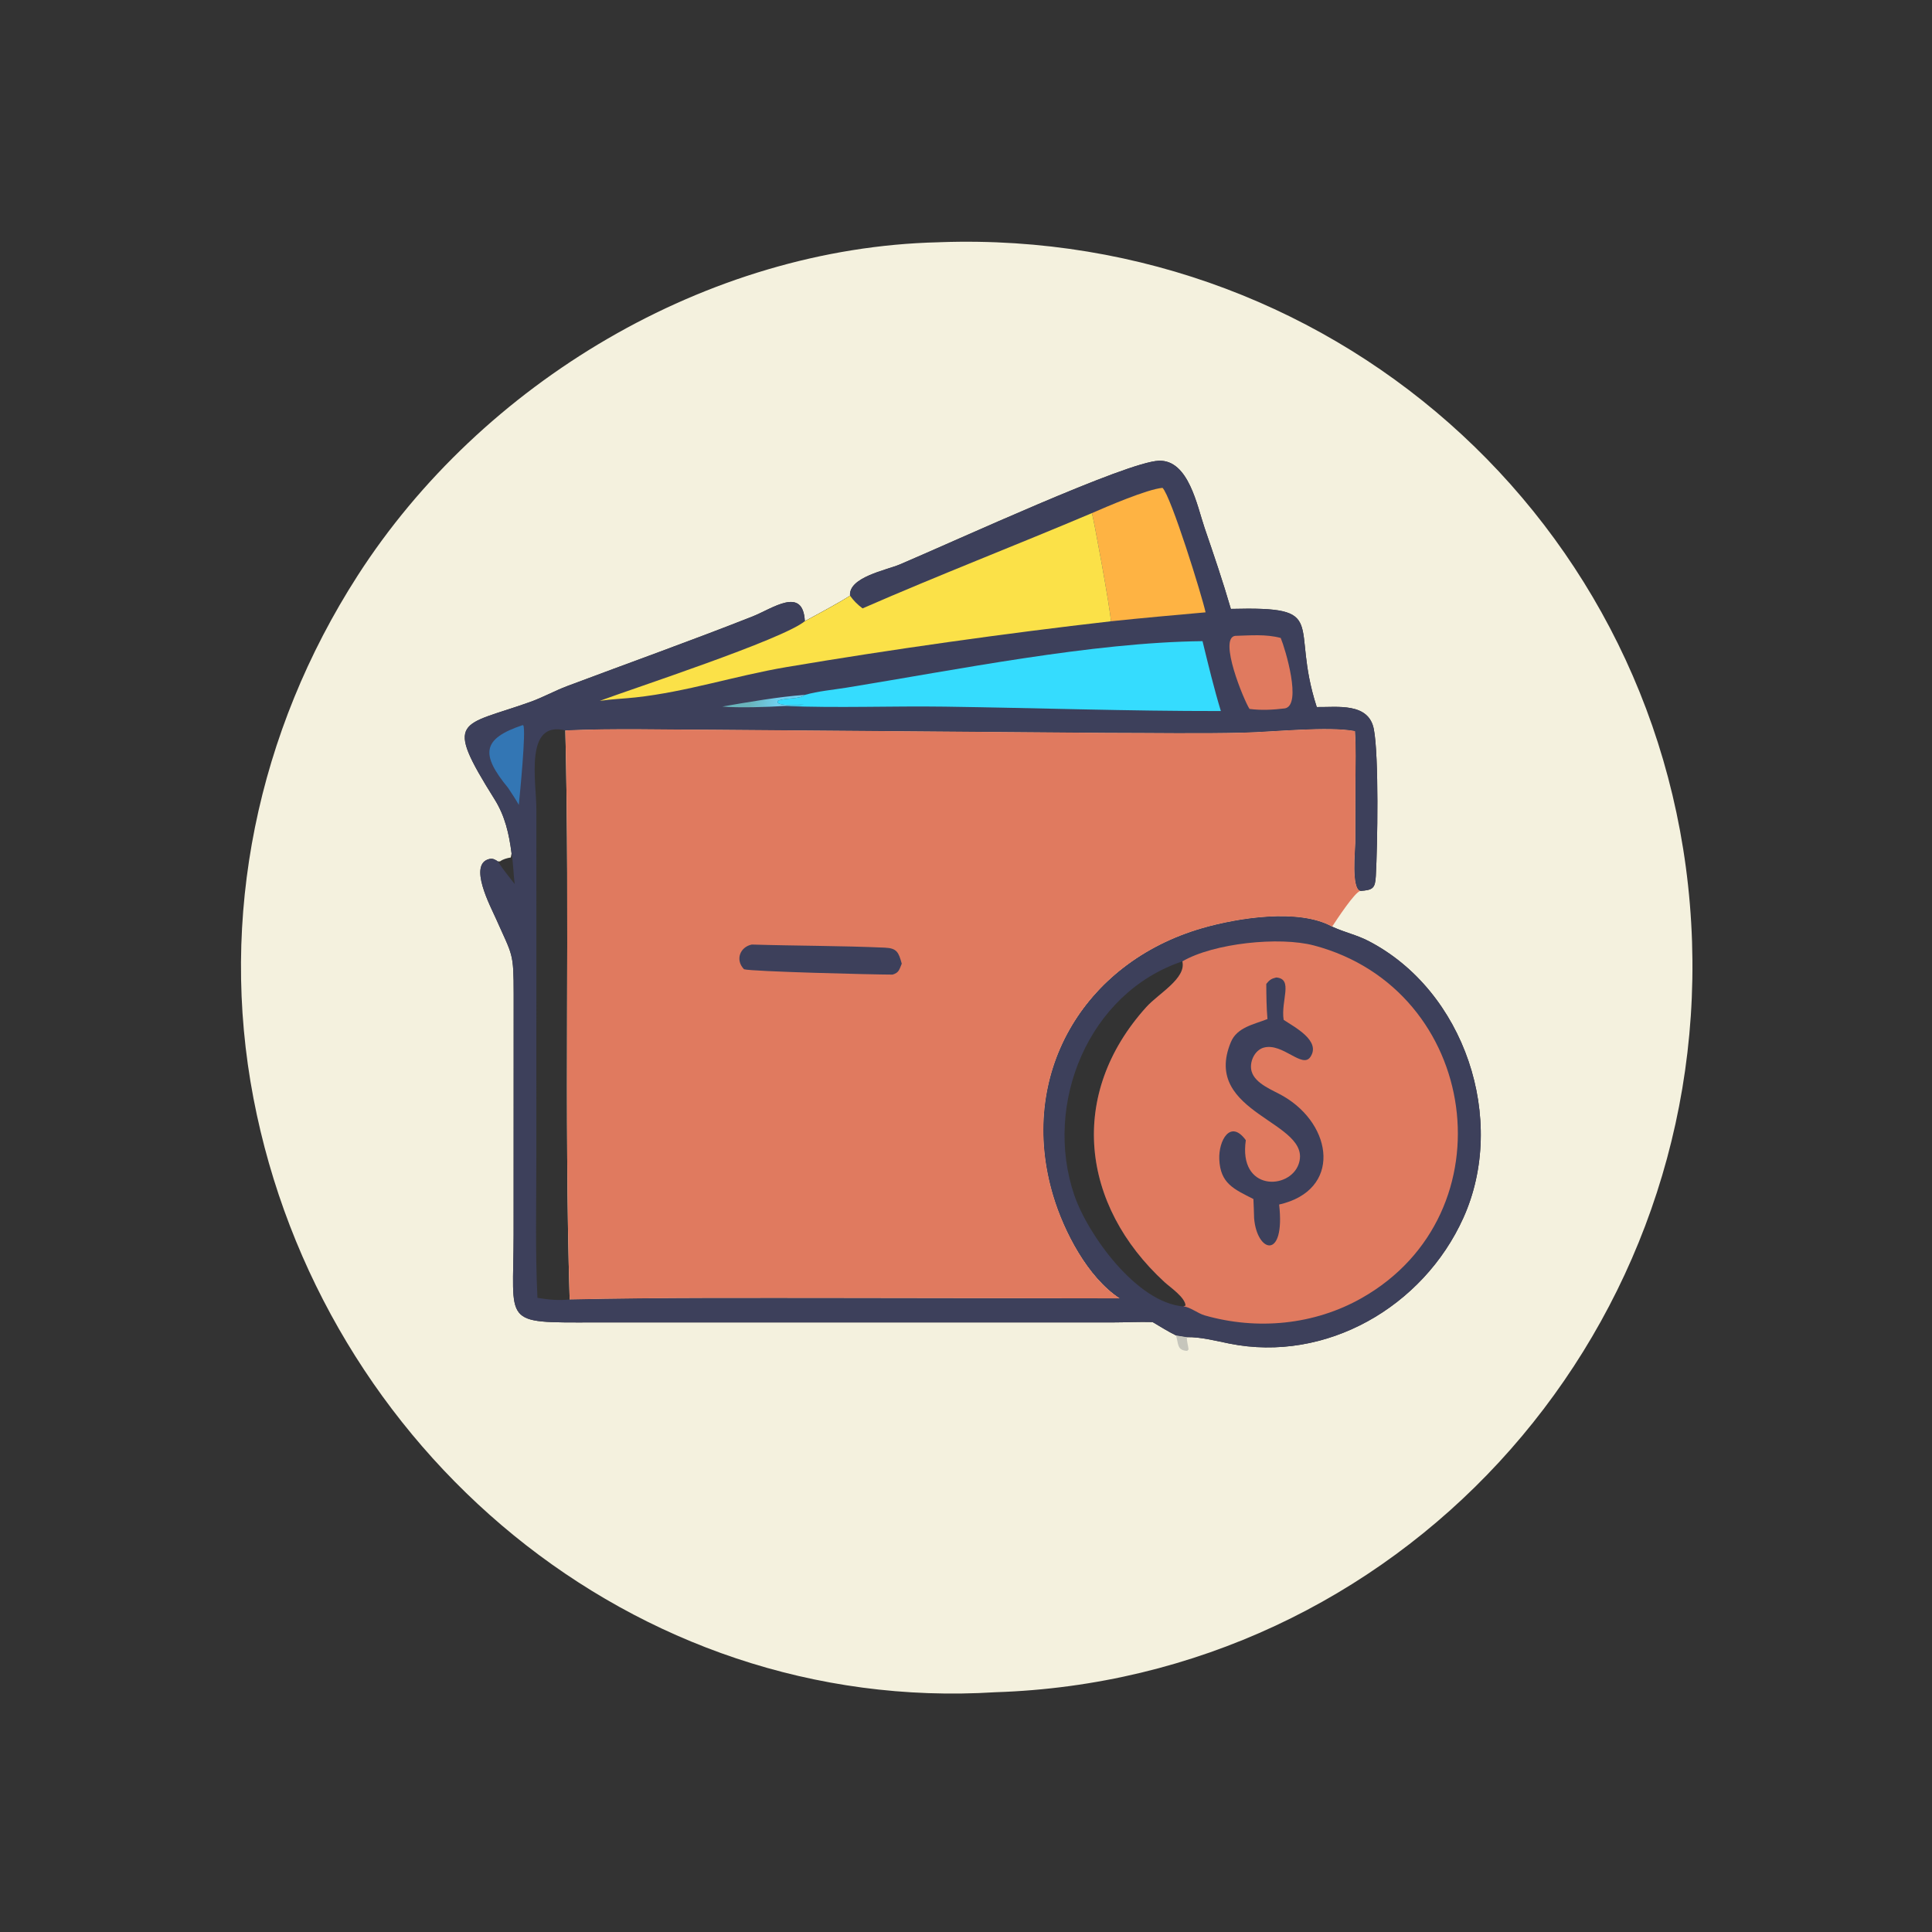 <?xml version="1.0" encoding="utf-8" ?>
<svg xmlns="http://www.w3.org/2000/svg" xmlns:xlink="http://www.w3.org/1999/xlink" width="1023" height="1023">
	<rect width="100%" height="100%" fill="#333333" stroke="none"/>
	<path fill="#F4F1DE" transform="scale(1.6 1.6)" d="M310.532 80.18L311.216 80.149C444.271 75.52 555.59 177.592 559.967 311.715C564.286 444.024 462.179 555.746 329.453 560.024C209.529 567.514 106.178 479.669 83.896 363.547C72.356 303.411 85.237 242.047 118.327 190.543C159.369 126.663 233.985 81.977 310.532 80.18ZM281.313 197.137C278.002 199.309 270.104 203.554 266.348 205.574C265.772 193.851 255.599 201.428 248.997 204.032C228.447 212.134 208.317 219.307 187.73 227.045C183.583 228.604 179.667 230.798 175.514 232.284C152.369 240.565 146.631 237.336 163.664 264.506C167.151 270.068 168.475 275.985 169.299 282.412L169.04 283.774C167.77 283.986 166.517 284.316 165.452 285.077L164.951 285.061L164.832 285.125C163.928 284.51 163.119 284.006 161.964 284.273C154.827 285.925 162.362 300.023 164.085 303.907C169.688 316.535 169.976 315.049 169.997 329.038L169.977 408.659C169.959 438.483 165.813 437.678 196.345 437.643L367.966 437.642C372.445 437.639 376.97 437.392 381.44 437.522C383.983 439.012 386.509 440.625 389.154 441.924L392.759 442.506C397.441 442.438 402.259 443.721 406.827 444.639C438.835 451.071 470.995 432.482 484.269 403.074C498.939 370.575 484.723 327.808 452.808 311.371C449.09 309.456 445.061 308.557 441.272 306.847L440.855 306.656C429.756 300.527 409.591 303.783 397.876 307.169C358.38 318.585 336.605 355.931 348.55 395.747C352.094 407.557 359.95 422.728 370.556 429.679L280.268 429.55C249.662 429.545 219.119 429.371 188.523 430.036C186.615 367.514 188.637 304.444 187.097 241.726C203.426 240.971 219.974 241.501 236.332 241.499L366.156 242.532C381.345 242.536 396.599 242.826 411.781 242.454C421.345 242.22 439.641 240.276 448.415 241.954C448.783 247.464 448.597 253.031 448.57 258.551L448.526 278.807C448.505 281.19 447.142 294.188 450.214 294.841C454.364 294.542 455.093 293.984 455.316 289.888C455.872 279.677 456.355 250.247 454.659 241.331C452.958 232.388 442.473 234.097 435.766 233.991C426.685 205.929 440.528 200.677 407.34 201.511C404.726 192.492 401.681 183.562 398.639 174.68C396.188 167.523 393.376 152.131 383.517 152.48C372.825 152.859 316.523 178.857 297.734 186.819C293.356 188.675 280.78 191.007 281.313 197.137Z"/>
	<path fill="#C6C6BC" transform="scale(1.6 1.6)" d="M389.154 441.924L392.759 442.506C392.749 444.015 393.184 445.13 393.34 446.587L392.881 447.064C389.474 446.89 390.023 444.654 389.27 442.279L389.154 441.924Z"/>
	<path fill="#3D405B" transform="scale(1.6 1.6)" d="M281.313 197.137C280.78 191.007 293.356 188.675 297.734 186.819C316.523 178.857 372.825 152.859 383.517 152.48C393.376 152.131 396.188 167.523 398.639 174.68C401.681 183.562 404.726 192.492 407.34 201.511C440.528 200.677 426.685 205.929 435.766 233.991C442.473 234.097 452.958 232.388 454.659 241.331C456.355 250.247 455.872 279.677 455.316 289.888C455.093 293.984 454.364 294.542 450.214 294.841C447.142 294.188 448.505 281.19 448.526 278.807L448.57 258.551C448.597 253.031 448.783 247.464 448.415 241.954C439.641 240.276 421.345 242.22 411.781 242.454C396.599 242.826 381.345 242.536 366.156 242.532L236.332 241.499C219.974 241.501 203.426 240.971 187.097 241.726C188.637 304.444 186.615 367.514 188.523 430.036C219.119 429.371 249.662 429.545 280.268 429.55L370.556 429.679C359.95 422.728 352.094 407.557 348.55 395.747C336.605 355.931 358.38 318.585 397.876 307.169C409.591 303.783 429.756 300.527 440.855 306.656L441.272 306.847C445.061 308.557 449.09 309.456 452.808 311.371C484.723 327.808 498.939 370.575 484.269 403.074C470.995 432.482 438.835 451.071 406.827 444.639C402.259 443.721 397.441 442.438 392.759 442.506L389.154 441.924C386.509 440.625 383.983 439.012 381.44 437.522C376.97 437.392 372.445 437.639 367.966 437.642L196.345 437.643C165.813 437.678 169.959 438.483 169.977 408.659L169.997 329.038C169.976 315.049 169.688 316.535 164.085 303.907C162.362 300.023 154.827 285.925 161.964 284.273C163.119 284.006 163.928 284.51 164.832 285.125L164.951 285.061L165.452 285.077C166.517 284.316 167.77 283.986 169.04 283.774L169.299 282.412C168.475 275.985 167.151 270.068 163.664 264.506C146.631 237.336 152.369 240.565 175.514 232.284C179.667 230.798 183.583 228.604 187.73 227.045C208.317 219.307 228.447 212.134 248.997 204.032C255.599 201.428 265.772 193.851 266.348 205.574C270.104 203.554 278.002 199.309 281.313 197.137ZM177.858 429.507C181.388 430.099 184.947 430.46 188.523 430.036C186.615 367.514 188.637 304.444 187.097 241.726C173.449 238.334 177.507 258.665 177.505 267.875L177.496 382.993C177.498 398.478 177.118 414.04 177.858 429.507ZM391.639 432.346L392.343 432.072C392.24 429.357 387.24 425.998 385.409 424.318C357.666 398.861 353.283 362.132 379.373 333.26C383.442 328.757 392.649 323.794 391.296 318.153C360.171 328.577 345.216 365.341 355.537 395.538C359.995 408.579 376.148 431.134 391.639 432.346ZM169.299 282.412L169.04 283.774C167.77 283.986 166.517 284.316 165.452 285.077L164.951 285.061L164.832 285.125C166.384 287.712 168.496 290.16 170.331 292.567C169.9 289.189 169.879 285.773 169.299 282.412Z"/>
	<defs>
		<linearGradient id="gradient_0" gradientUnits="userSpaceOnUse" x1="248.237" y1="231.729" x2="257.203" y2="232.659">
			<stop offset="0" stop-color="#69B4BC"/>
			<stop offset="1" stop-color="#71CFEE"/>
		</linearGradient>
	</defs>
	<path fill="url(#gradient_0)" transform="scale(1.6 1.6)" d="M239.048 233.826C247.953 232.295 257.427 230.615 266.434 229.948C264.392 231.57 259.882 230.801 257.377 231.955L257.338 232.573C258.842 233.785 263.983 233.121 266.084 233.213L259.683 233.632C254.223 233.982 244.377 234.315 239.048 233.826Z"/>
	<path fill="#3376B4" transform="scale(1.6 1.6)" d="M172.945 239.977L173.173 240.049C174.158 241.592 172.022 263.06 171.696 266.368C170.624 264.437 169.353 262.597 168.151 260.744C159.01 249.624 159.477 244.493 172.945 239.977Z"/>
	<path fill="#E07A5F" transform="scale(1.6 1.6)" d="M408.736 210.431C413.711 210.29 419.005 209.807 423.841 211.129C425.349 214.718 430.959 233.377 425.224 234.434C421.357 234.906 417.383 235.126 413.514 234.612C411.619 231.72 403.205 211.274 408.736 210.431Z"/>
	<path fill="#FEB343" transform="scale(1.6 1.6)" d="M361.35 169.812C366.342 167.636 379.605 161.915 384.718 161.447C387.539 164.179 397.789 197.175 398.97 202.646C388.521 203.582 378.058 204.507 367.626 205.609C367.551 201.872 361.761 170.678 361.35 169.812Z"/>
	<path fill="#35DCFE" transform="scale(1.6 1.6)" d="M266.434 229.948C270.797 228.712 275.669 228.295 280.149 227.569C316.342 221.705 361.358 212.58 397.961 212.184C399.846 219.899 401.724 227.713 404.028 235.313C373.079 235.341 343.405 234.295 312.731 233.856C295.07 233.603 277.327 234.367 259.683 233.632L266.084 233.213C263.983 233.121 258.842 233.785 257.338 232.573L257.377 231.955C259.882 230.801 264.392 231.57 266.434 229.948Z"/>
	<path fill="#FBE148" transform="scale(1.6 1.6)" d="M285.456 201.34C310.569 190.365 336.124 180.495 361.35 169.812C361.761 170.678 367.551 201.872 367.626 205.609C332.94 209.572 294.729 214.934 260.207 220.776C243.481 223.606 227.224 228.973 210.31 230.804C206.369 231.231 202.407 231.356 198.482 231.944C209.412 227.858 259.036 211.651 266.348 205.574C270.104 203.554 278.002 199.309 281.313 197.137C282.538 198.853 283.787 200.078 285.456 201.34Z"/>
	<path fill="#E07A5F" transform="scale(1.6 1.6)" d="M391.296 318.153C401.589 312.131 423.4 309.857 434.875 312.901C489.705 327.442 500.062 401.555 450.652 429.572C434.876 438.518 416.03 440.276 398.659 435.307C396.441 434.672 393.732 432.474 391.639 432.346L392.343 432.072C392.24 429.357 387.24 425.998 385.409 424.318C357.666 398.861 353.283 362.132 379.373 333.26C383.442 328.757 392.649 323.794 391.296 318.153Z"/>
	<path fill="#3D405B" transform="scale(1.6 1.6)" d="M422.34 323.488C428.141 323.913 423.801 331.206 424.815 337.514C428.325 339.864 437.291 344.444 433.648 349.799C430.97 353.735 424.504 345.08 418.31 346.673C415.153 347.485 413.335 351.597 414.217 354.591C415.434 358.724 421.238 360.753 424.687 362.753C441.252 372.36 444.04 393.919 423.318 398.629C425.416 417.174 415.963 414.618 415.032 403.131C414.998 401.024 414.884 398.914 414.804 396.808C408.404 393.529 403.837 391.727 403.507 383.62C403.258 377.49 407.17 370.274 412.29 377.334C409.801 394.301 426.763 393.832 429.766 385.262C434.738 371.071 397.353 368.835 407.35 344.862C409.399 339.949 414.992 339.017 419.453 337.243C419.118 333.363 419.087 329.51 419.061 325.618C420.102 324.321 420.714 323.877 422.34 323.488Z"/>
	<path fill="#E07A5F" transform="scale(1.6 1.6)" d="M187.097 241.726C203.426 240.971 219.974 241.501 236.332 241.499L366.156 242.532C381.345 242.536 396.599 242.826 411.781 242.454C421.345 242.22 439.641 240.276 448.415 241.954C448.783 247.464 448.597 253.031 448.57 258.551L448.526 278.807C448.505 281.19 447.142 294.188 450.214 294.841C448.398 295.126 442.358 304.383 440.855 306.656C429.756 300.527 409.591 303.783 397.876 307.169C358.38 318.585 336.605 355.931 348.55 395.747C352.094 407.557 359.95 422.728 370.556 429.679L280.268 429.55C249.662 429.545 219.119 429.371 188.523 430.036C186.615 367.514 188.637 304.444 187.097 241.726Z"/>
	<path fill="#3D405B" transform="scale(1.6 1.6)" d="M248.793 312.585C263.334 313.029 278.444 312.974 292.844 313.617C296.842 313.796 297.381 315.157 298.428 318.915C297.603 320.835 297.56 321.89 295.39 322.537C289.089 322.535 248.565 321.528 246.22 320.758C243.237 317.661 244.891 313.396 248.793 312.585Z"/>
</svg>
